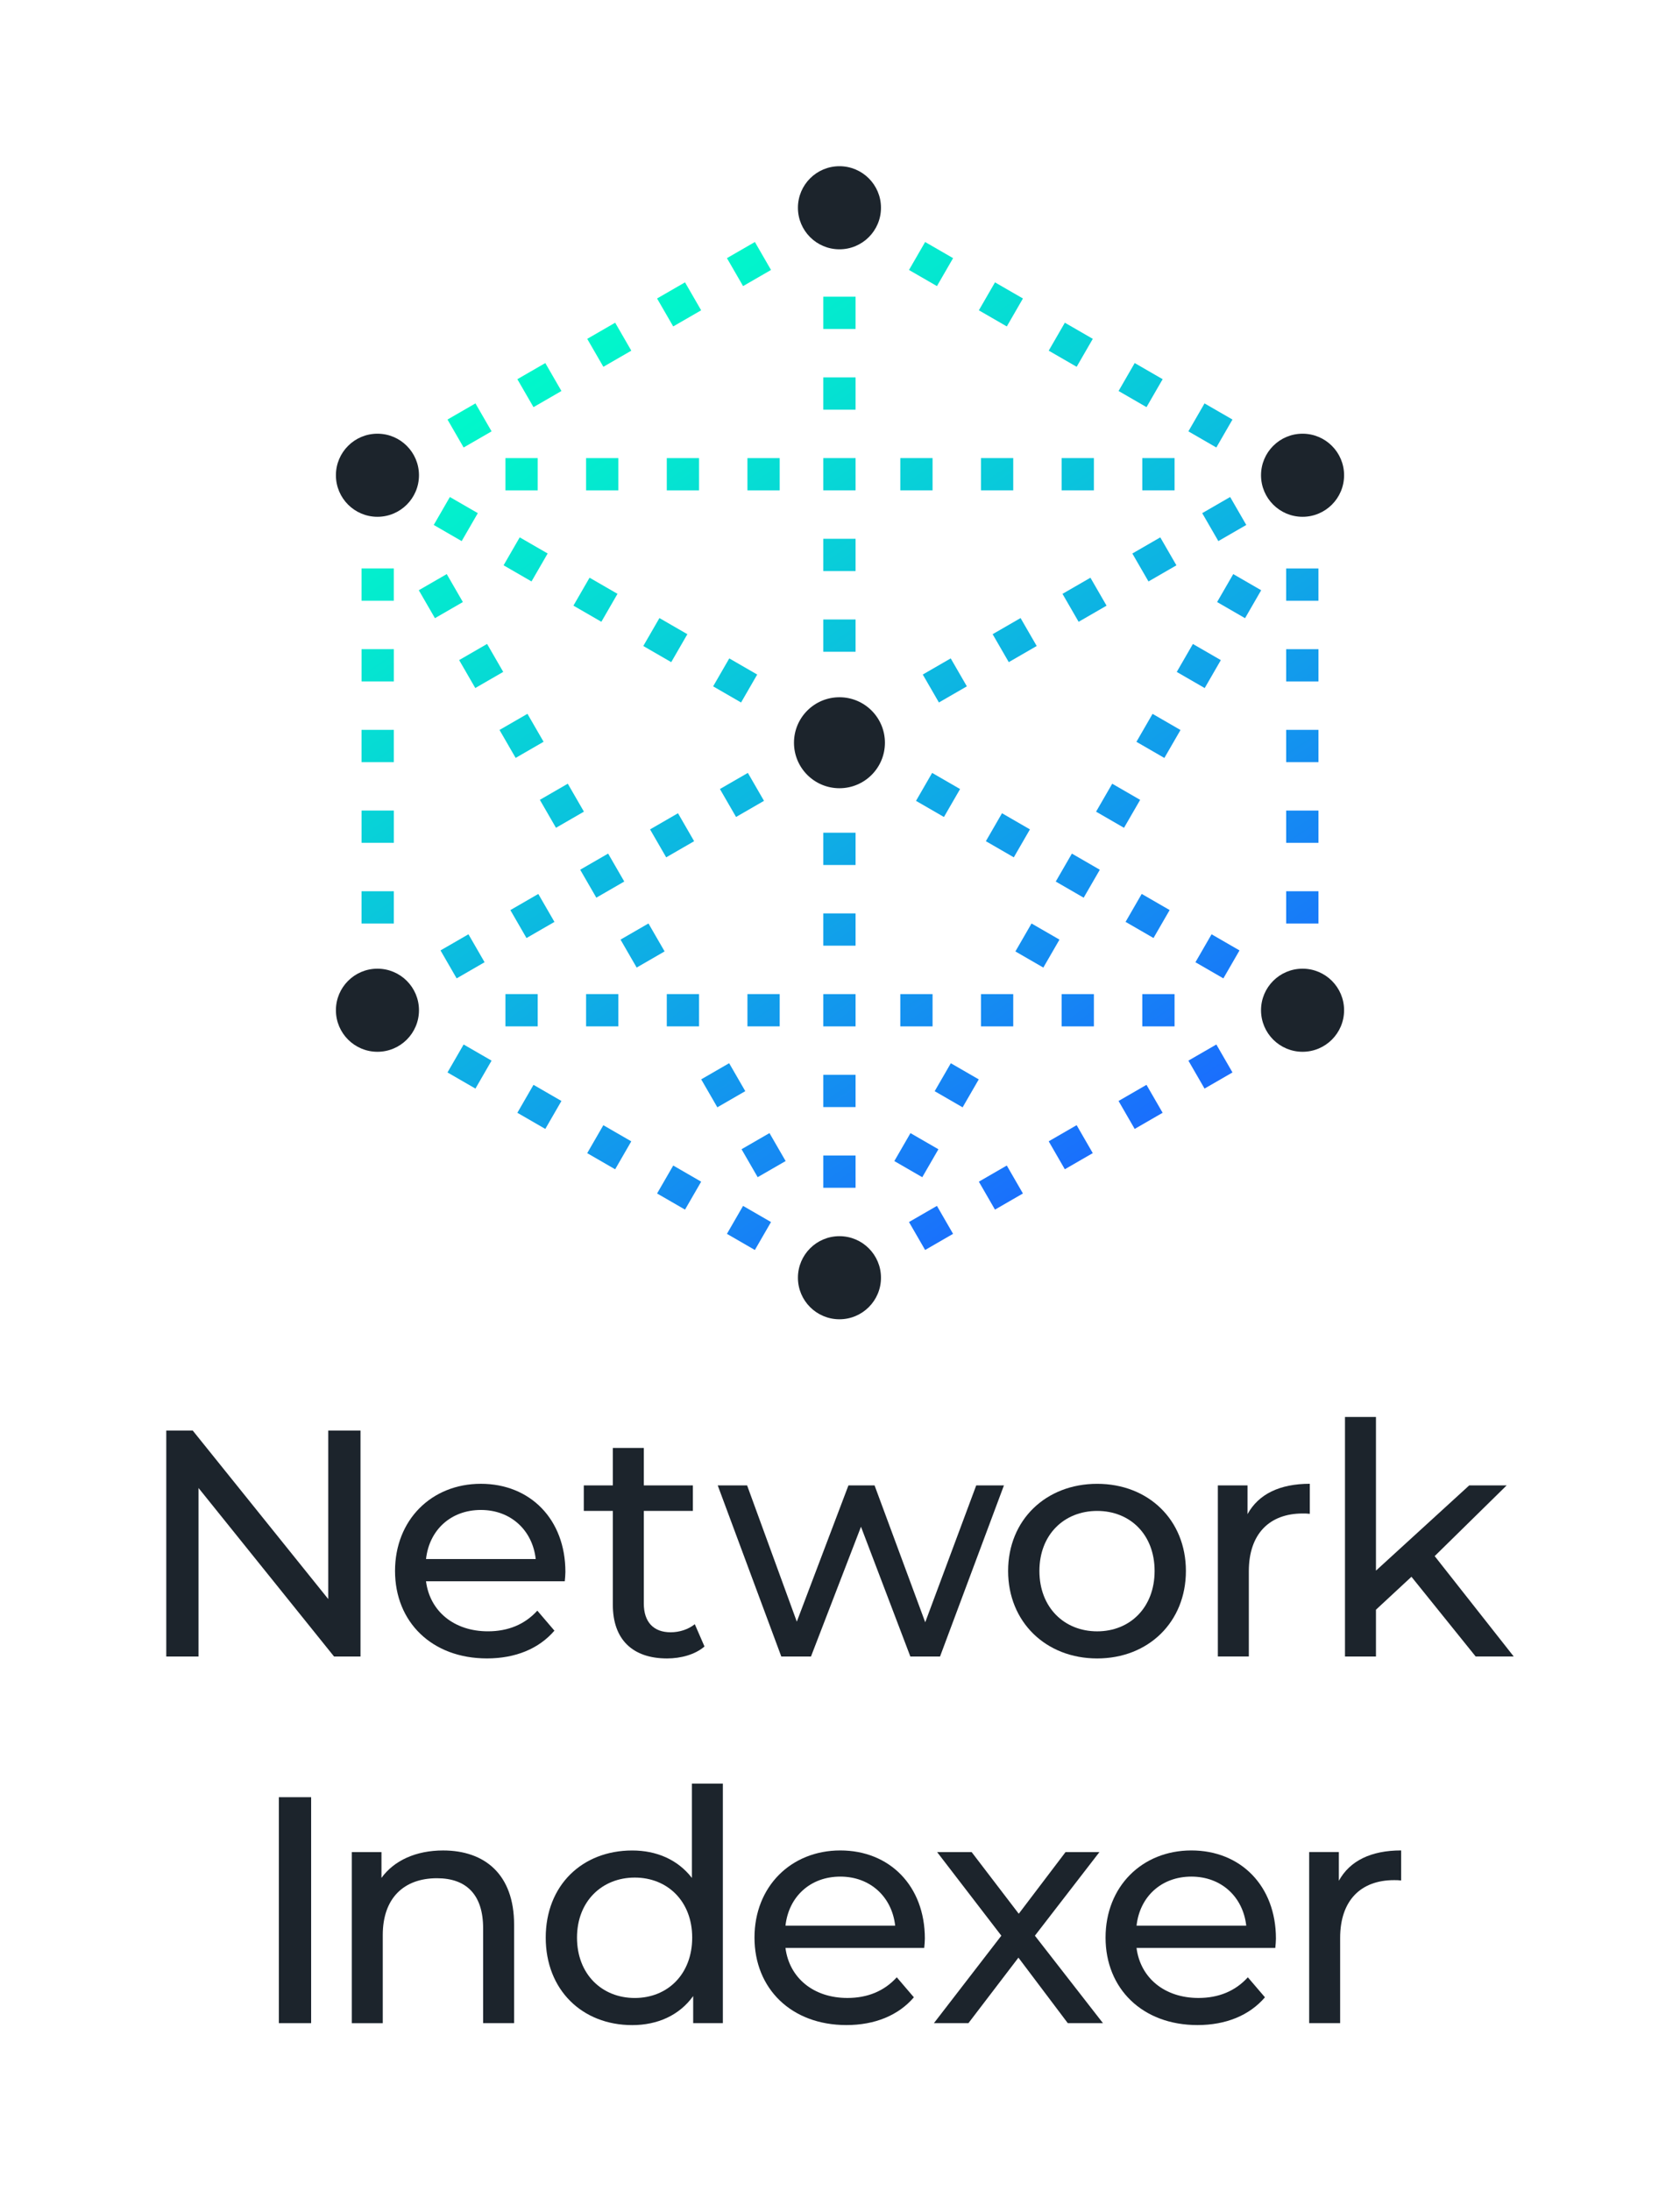 <?xml version="1.0" encoding="UTF-8"?><svg id="artwork" xmlns="http://www.w3.org/2000/svg" xmlns:xlink="http://www.w3.org/1999/xlink" viewBox="0 0 767 1000"><defs><style>.cls-1{fill:url(#linear-gradient);}.cls-2{fill:#1c242c;}.cls-3{fill:url(#linear-gradient-8);}.cls-4{fill:url(#linear-gradient-9);}.cls-5{fill:url(#linear-gradient-3);}.cls-6{fill:url(#linear-gradient-4);}.cls-7{fill:url(#linear-gradient-2);}.cls-8{fill:url(#linear-gradient-6);}.cls-9{fill:url(#linear-gradient-7);}.cls-10{fill:url(#linear-gradient-5);}.cls-11{fill:url(#linear-gradient-59);}.cls-12{fill:url(#linear-gradient-57);}.cls-13{fill:url(#linear-gradient-58);}.cls-14{fill:url(#linear-gradient-55);}.cls-15{fill:url(#linear-gradient-56);}.cls-16{fill:url(#linear-gradient-53);}.cls-17{fill:url(#linear-gradient-54);}.cls-18{fill:url(#linear-gradient-51);}.cls-19{fill:url(#linear-gradient-52);}.cls-20{fill:url(#linear-gradient-50);}.cls-21{fill:url(#linear-gradient-77);}.cls-22{fill:url(#linear-gradient-78);}.cls-23{fill:url(#linear-gradient-79);}.cls-24{fill:url(#linear-gradient-74);}.cls-25{fill:url(#linear-gradient-75);}.cls-26{fill:url(#linear-gradient-76);}.cls-27{fill:url(#linear-gradient-70);}.cls-28{fill:url(#linear-gradient-71);}.cls-29{fill:url(#linear-gradient-72);}.cls-30{fill:url(#linear-gradient-73);}.cls-31{fill:url(#linear-gradient-68);}.cls-32{fill:url(#linear-gradient-67);}.cls-33{fill:url(#linear-gradient-69);}.cls-34{fill:url(#linear-gradient-64);}.cls-35{fill:url(#linear-gradient-63);}.cls-36{fill:url(#linear-gradient-66);}.cls-37{fill:url(#linear-gradient-65);}.cls-38{fill:url(#linear-gradient-60);}.cls-39{fill:url(#linear-gradient-62);}.cls-40{fill:url(#linear-gradient-61);}.cls-41{fill:url(#linear-gradient-90);}.cls-42{fill:url(#linear-gradient-81);}.cls-43{fill:url(#linear-gradient-80);}.cls-44{fill:url(#linear-gradient-88);}.cls-45{fill:url(#linear-gradient-89);}.cls-46{fill:url(#linear-gradient-87);}.cls-47{fill:url(#linear-gradient-86);}.cls-48{fill:url(#linear-gradient-85);}.cls-49{fill:url(#linear-gradient-84);}.cls-50{fill:url(#linear-gradient-83);}.cls-51{fill:url(#linear-gradient-82);}.cls-52{fill:url(#linear-gradient-41);}.cls-53{fill:url(#linear-gradient-40);}.cls-54{fill:url(#linear-gradient-43);}.cls-55{fill:url(#linear-gradient-42);}.cls-56{fill:url(#linear-gradient-45);}.cls-57{fill:url(#linear-gradient-46);}.cls-58{fill:url(#linear-gradient-44);}.cls-59{fill:url(#linear-gradient-49);}.cls-60{fill:url(#linear-gradient-47);}.cls-61{fill:url(#linear-gradient-48);}.cls-62{fill:url(#linear-gradient-14);}.cls-63{fill:url(#linear-gradient-18);}.cls-64{fill:url(#linear-gradient-22);}.cls-65{fill:url(#linear-gradient-20);}.cls-66{fill:url(#linear-gradient-21);}.cls-67{fill:url(#linear-gradient-23);}.cls-68{fill:url(#linear-gradient-15);}.cls-69{fill:url(#linear-gradient-19);}.cls-70{fill:url(#linear-gradient-16);}.cls-71{fill:url(#linear-gradient-17);}.cls-72{fill:url(#linear-gradient-13);}.cls-73{fill:url(#linear-gradient-12);}.cls-74{fill:url(#linear-gradient-10);}.cls-75{fill:url(#linear-gradient-11);}.cls-76{fill:url(#linear-gradient-27);}.cls-77{fill:url(#linear-gradient-24);}.cls-78{fill:url(#linear-gradient-26);}.cls-79{fill:url(#linear-gradient-38);}.cls-80{fill:url(#linear-gradient-35);}.cls-81{fill:url(#linear-gradient-37);}.cls-82{fill:url(#linear-gradient-34);}.cls-83{fill:url(#linear-gradient-39);}.cls-84{fill:url(#linear-gradient-36);}.cls-85{fill:url(#linear-gradient-25);}.cls-86{fill:url(#linear-gradient-28);}.cls-87{fill:url(#linear-gradient-29);}.cls-88{fill:url(#linear-gradient-33);}.cls-89{fill:url(#linear-gradient-30);}.cls-90{fill:url(#linear-gradient-32);}.cls-91{fill:url(#linear-gradient-31);}</style><linearGradient id="linear-gradient" x1="425.83" y1="12.82" x2="698.06" y2="422.56" gradientTransform="translate(327.78 861.34) rotate(-90)" gradientUnits="userSpaceOnUse"><stop offset="0" stop-color="#00ffc8"/><stop offset=".19" stop-color="#04e7d0"/><stop offset=".59" stop-color="#0faae6"/><stop offset="1" stop-color="#1b68ff"/></linearGradient><linearGradient id="linear-gradient-2" x1="408.86" y1="24.1" x2="681.08" y2="433.83" gradientTransform="translate(290.95 898.17) rotate(-90)" xlink:href="#linear-gradient"/><linearGradient id="linear-gradient-3" x1="391.88" y1="35.37" x2="664.11" y2="445.11" gradientTransform="translate(254.13 935) rotate(-90)" xlink:href="#linear-gradient"/><linearGradient id="linear-gradient-4" x1="374.91" y1="46.65" x2="647.13" y2="456.39" gradientTransform="translate(217.3 971.82) rotate(-90)" xlink:href="#linear-gradient"/><linearGradient id="linear-gradient-5" x1="357.94" y1="57.93" x2="630.16" y2="467.67" gradientTransform="translate(180.48 1008.65) rotate(-90)" xlink:href="#linear-gradient"/><linearGradient id="linear-gradient-6" x1="172.92" y1="180.85" x2="445.14" y2="590.59" gradientTransform="translate(337.13 -137.46) rotate(30)" xlink:href="#linear-gradient"/><linearGradient id="linear-gradient-7" x1="203.53" y1="160.51" x2="475.75" y2="570.25" gradientTransform="translate(332.2 -155.87) rotate(30)" xlink:href="#linear-gradient"/><linearGradient id="linear-gradient-8" x1="234.14" y1="140.17" x2="506.37" y2="549.91" gradientTransform="translate(327.26 -174.28) rotate(30)" xlink:href="#linear-gradient"/><linearGradient id="linear-gradient-9" x1="264.76" y1="119.84" x2="536.98" y2="529.57" gradientTransform="translate(322.33 -192.69) rotate(30)" xlink:href="#linear-gradient"/><linearGradient id="linear-gradient-10" x1="295.37" y1="99.5" x2="567.59" y2="509.24" gradientTransform="translate(317.4 -211.11) rotate(30)" xlink:href="#linear-gradient"/><linearGradient id="linear-gradient-11" x1="375.66" y1="46.15" x2="647.89" y2="455.89" gradientTransform="translate(-3.3 228.67) rotate(-30)" xlink:href="#linear-gradient"/><linearGradient id="linear-gradient-12" x1="389.3" y1="37.09" x2="661.53" y2="446.83" gradientTransform="translate(-8.24 247.09) rotate(-30)" xlink:href="#linear-gradient"/><linearGradient id="linear-gradient-13" x1="402.94" y1="28.03" x2="675.16" y2="437.77" gradientTransform="translate(-13.17 265.5) rotate(-30)" xlink:href="#linear-gradient"/><linearGradient id="linear-gradient-14" x1="416.58" y1="18.97" x2="688.8" y2="428.7" gradientTransform="translate(-18.1 283.91) rotate(-30)" xlink:href="#linear-gradient"/><linearGradient id="linear-gradient-15" x1="430.22" y1="9.91" x2="702.44" y2="419.64" gradientTransform="translate(-23.04 302.33) rotate(-30)" xlink:href="#linear-gradient"/><linearGradient id="linear-gradient-16" x1="132.98" y1="207.39" x2="405.2" y2="617.13" gradientTransform="translate(-94.34 439.22) rotate(-90)" xlink:href="#linear-gradient"/><linearGradient id="linear-gradient-17" x1="116" y1="218.66" x2="388.23" y2="628.4" gradientTransform="translate(-131.17 476.05) rotate(-90)" xlink:href="#linear-gradient"/><linearGradient id="linear-gradient-18" x1="99.03" y1="229.94" x2="371.25" y2="639.68" gradientTransform="translate(-168 512.87) rotate(-90)" xlink:href="#linear-gradient"/><linearGradient id="linear-gradient-19" x1="82.06" y1="241.22" x2="354.28" y2="650.96" gradientTransform="translate(-204.82 549.7) rotate(-90)" xlink:href="#linear-gradient"/><linearGradient id="linear-gradient-20" x1="65.08" y1="252.5" x2="337.31" y2="662.24" gradientTransform="translate(-241.65 586.52) rotate(-90)" xlink:href="#linear-gradient"/><linearGradient id="linear-gradient-21" x1="115.25" y1="219.16" x2="387.47" y2="628.9" gradientTransform="translate(918.25 874.69) rotate(150)" xlink:href="#linear-gradient"/><linearGradient id="linear-gradient-22" x1="101.61" y1="228.23" x2="373.84" y2="637.96" gradientTransform="translate(849.53 856.27) rotate(150)" xlink:href="#linear-gradient"/><linearGradient id="linear-gradient-23" x1="87.97" y1="237.29" x2="360.2" y2="647.03" gradientTransform="translate(780.81 837.86) rotate(150)" xlink:href="#linear-gradient"/><linearGradient id="linear-gradient-24" x1="74.33" y1="246.35" x2="346.56" y2="656.09" gradientTransform="translate(712.1 819.45) rotate(150)" xlink:href="#linear-gradient"/><linearGradient id="linear-gradient-25" x1="60.7" y1="255.41" x2="332.92" y2="665.15" gradientTransform="translate(643.38 801.04) rotate(150)" xlink:href="#linear-gradient"/><linearGradient id="linear-gradient-26" x1="318" y1="84.46" x2="590.22" y2="494.2" gradientTransform="translate(577.82 395.83) rotate(-150)" xlink:href="#linear-gradient"/><linearGradient id="linear-gradient-27" x1="287.38" y1="104.8" x2="559.61" y2="514.54" gradientTransform="translate(509.1 414.24) rotate(-150)" xlink:href="#linear-gradient"/><linearGradient id="linear-gradient-28" x1="256.77" y1="125.14" x2="528.99" y2="534.88" gradientTransform="translate(440.38 432.65) rotate(-150)" xlink:href="#linear-gradient"/><linearGradient id="linear-gradient-29" x1="226.16" y1="145.48" x2="498.38" y2="555.22" gradientTransform="translate(371.66 451.07) rotate(-150)" xlink:href="#linear-gradient"/><linearGradient id="linear-gradient-30" x1="195.55" y1="165.82" x2="467.77" y2="575.56" gradientTransform="translate(302.94 469.48) rotate(-150)" xlink:href="#linear-gradient"/><linearGradient id="linear-gradient-31" x1="326.83" y1="78.59" x2="599.05" y2="488.33" gradientTransform="matrix(1, 0, 0, 1, 0, 0)" xlink:href="#linear-gradient"/><linearGradient id="linear-gradient-32" x1="352.38" y1="61.62" x2="624.6" y2="471.36" gradientTransform="matrix(1, 0, 0, 1, 0, 0)" xlink:href="#linear-gradient"/><linearGradient id="linear-gradient-33" x1="377.93" y1="44.65" x2="650.15" y2="454.39" gradientTransform="matrix(1, 0, 0, 1, 0, 0)" xlink:href="#linear-gradient"/><linearGradient id="linear-gradient-34" x1="403.47" y1="27.67" x2="675.7" y2="437.41" gradientTransform="matrix(1, 0, 0, 1, 0, 0)" xlink:href="#linear-gradient"/><linearGradient id="linear-gradient-35" x1="214.08" y1="153.5" x2="486.31" y2="563.24" gradientTransform="matrix(1, 0, 0, 1, 0, 0)" xlink:href="#linear-gradient"/><linearGradient id="linear-gradient-36" x1="239.63" y1="136.53" x2="511.86" y2="546.27" gradientTransform="matrix(1, 0, 0, 1, 0, 0)" xlink:href="#linear-gradient"/><linearGradient id="linear-gradient-37" x1="265.18" y1="119.55" x2="537.4" y2="529.29" gradientTransform="matrix(1, 0, 0, 1, 0, 0)" xlink:href="#linear-gradient"/><linearGradient id="linear-gradient-38" x1="290.73" y1="102.58" x2="562.95" y2="512.32" gradientTransform="matrix(1, 0, 0, 1, 0, 0)" xlink:href="#linear-gradient"/><linearGradient id="linear-gradient-39" x1="336.39" y1="72.24" x2="608.61" y2="481.98" gradientTransform="translate(240.48 526.01) rotate(-90)" xlink:href="#linear-gradient"/><linearGradient id="linear-gradient-40" x1="319.42" y1="83.52" x2="591.64" y2="493.26" gradientTransform="translate(203.65 562.84) rotate(-90)" xlink:href="#linear-gradient"/><linearGradient id="linear-gradient-41" x1="302.44" y1="94.8" x2="574.67" y2="504.54" gradientTransform="translate(166.83 599.66) rotate(-90)" xlink:href="#linear-gradient"/><linearGradient id="linear-gradient-42" x1="285.47" y1="106.07" x2="557.69" y2="515.81" gradientTransform="translate(130 636.49) rotate(-90)" xlink:href="#linear-gradient"/><linearGradient id="linear-gradient-43" x1="268.49" y1="117.35" x2="540.72" y2="527.09" gradientTransform="translate(93.18 673.31) rotate(-90)" xlink:href="#linear-gradient"/><linearGradient id="linear-gradient-44" x1="223.65" y1="147.15" x2="495.87" y2="556.89" gradientTransform="translate(-4.13 770.62) rotate(-90)" xlink:href="#linear-gradient"/><linearGradient id="linear-gradient-45" x1="206.67" y1="158.43" x2="478.89" y2="568.16" gradientTransform="translate(-40.95 807.44) rotate(-90)" xlink:href="#linear-gradient"/><linearGradient id="linear-gradient-46" x1="189.7" y1="169.7" x2="461.92" y2="579.44" gradientTransform="translate(-77.78 844.27) rotate(-90)" xlink:href="#linear-gradient"/><linearGradient id="linear-gradient-47" x1="172.72" y1="180.98" x2="444.95" y2="590.72" gradientTransform="translate(-114.6 881.09) rotate(-90)" xlink:href="#linear-gradient"/><linearGradient id="linear-gradient-48" x1="155.75" y1="192.26" x2="427.97" y2="602" gradientTransform="translate(-151.43 917.92) rotate(-90)" xlink:href="#linear-gradient"/><linearGradient id="linear-gradient-49" x1="293.49" y1="100.74" x2="565.72" y2="510.48" gradientTransform="translate(392.13 1025.54) rotate(-120.01)" xlink:href="#linear-gradient"/><linearGradient id="linear-gradient-50" x1="266.02" y1="119" x2="538.24" y2="528.74" gradientTransform="translate(336.89 1057.43) rotate(-120.01)" xlink:href="#linear-gradient"/><linearGradient id="linear-gradient-51" x1="211.06" y1="155.51" x2="483.29" y2="565.25" gradientTransform="translate(226.4 1121.21) rotate(-120.01)" xlink:href="#linear-gradient"/><linearGradient id="linear-gradient-52" x1="183.59" y1="173.76" x2="455.81" y2="583.5" gradientTransform="translate(171.15 1153.09) rotate(-120.01)" xlink:href="#linear-gradient"/><linearGradient id="linear-gradient-53" x1="403.4" y1="27.72" x2="675.62" y2="437.46" gradientTransform="translate(613.11 897.99) rotate(-120.01)" xlink:href="#linear-gradient"/><linearGradient id="linear-gradient-54" x1="375.92" y1="45.98" x2="648.15" y2="455.72" gradientTransform="translate(557.87 929.87) rotate(-120.01)" xlink:href="#linear-gradient"/><linearGradient id="linear-gradient-55" x1="348.45" y1="64.23" x2="620.67" y2="473.97" gradientTransform="translate(502.62 961.76) rotate(-120.01)" xlink:href="#linear-gradient"/><linearGradient id="linear-gradient-56" x1="320.97" y1="82.49" x2="593.19" y2="492.23" gradientTransform="translate(447.38 993.65) rotate(-120.01)" xlink:href="#linear-gradient"/><linearGradient id="linear-gradient-57" x1="266.22" y1="118.86" x2="538.44" y2="528.6" gradientTransform="translate(-124.01 262.73) rotate(-30)" xlink:href="#linear-gradient"/><linearGradient id="linear-gradient-58" x1="279.86" y1="109.8" x2="552.08" y2="519.54" gradientTransform="translate(-128.94 281.15) rotate(-30)" xlink:href="#linear-gradient"/><linearGradient id="linear-gradient-59" x1="307.13" y1="91.68" x2="579.36" y2="501.42" gradientTransform="translate(-138.81 317.97) rotate(-30)" xlink:href="#linear-gradient"/><linearGradient id="linear-gradient-60" x1="320.77" y1="82.62" x2="592.99" y2="492.36" gradientTransform="translate(-143.74 336.39) rotate(-30)" xlink:href="#linear-gradient"/><linearGradient id="linear-gradient-61" x1="292.44" y1="101.44" x2="564.67" y2="511.18" gradientTransform="translate(213.05 -174.08) rotate(30)" xlink:href="#linear-gradient"/><linearGradient id="linear-gradient-62" x1="323.06" y1="81.1" x2="595.28" y2="490.84" gradientTransform="translate(208.12 -192.49) rotate(30)" xlink:href="#linear-gradient"/><linearGradient id="linear-gradient-63" x1="353.67" y1="60.76" x2="625.89" y2="470.5" gradientTransform="translate(203.18 -210.9) rotate(30)" xlink:href="#linear-gradient"/><linearGradient id="linear-gradient-64" x1="384.28" y1="40.42" x2="656.51" y2="450.16" gradientTransform="translate(198.25 -229.31) rotate(30)" xlink:href="#linear-gradient"/><linearGradient id="linear-gradient-65" x1="414.89" y1="20.09" x2="687.12" y2="429.82" gradientTransform="translate(193.32 -247.73) rotate(30)" xlink:href="#linear-gradient"/><linearGradient id="linear-gradient-66" x1="278.41" y1="110.76" x2="550.63" y2="520.5" gradientTransform="translate(697.21 432.84) rotate(180)" xlink:href="#linear-gradient"/><linearGradient id="linear-gradient-67" x1="252.86" y1="127.74" x2="525.08" y2="537.48" gradientTransform="translate(623.56 432.84) rotate(180)" xlink:href="#linear-gradient"/><linearGradient id="linear-gradient-68" x1="227.31" y1="144.71" x2="499.54" y2="554.45" gradientTransform="translate(549.9 432.84) rotate(180)" xlink:href="#linear-gradient"/><linearGradient id="linear-gradient-69" x1="201.76" y1="161.69" x2="473.99" y2="571.42" gradientTransform="translate(476.25 432.84) rotate(180)" xlink:href="#linear-gradient"/><linearGradient id="linear-gradient-70" x1="165.66" y1="185.67" x2="437.89" y2="595.41" gradientTransform="translate(697.21 922.04) rotate(180)" xlink:href="#linear-gradient"/><linearGradient id="linear-gradient-71" x1="140.12" y1="202.64" x2="412.34" y2="612.38" gradientTransform="translate(623.56 922.04) rotate(180)" xlink:href="#linear-gradient"/><linearGradient id="linear-gradient-72" x1="114.57" y1="219.62" x2="386.79" y2="629.36" gradientTransform="translate(549.9 922.04) rotate(180)" xlink:href="#linear-gradient"/><linearGradient id="linear-gradient-73" x1="89.02" y1="236.59" x2="361.24" y2="646.33" gradientTransform="translate(476.25 922.04) rotate(180)" xlink:href="#linear-gradient"/><linearGradient id="linear-gradient-74" x1="142.88" y1="200.81" x2="415.1" y2="610.55" gradientTransform="translate(-208.59 437.82) rotate(-59.99)" xlink:href="#linear-gradient"/><linearGradient id="linear-gradient-75" x1="140.96" y1="202.08" x2="413.18" y2="611.82" gradientTransform="translate(-227 469.71) rotate(-59.99)" xlink:href="#linear-gradient"/><linearGradient id="linear-gradient-76" x1="137.12" y1="204.63" x2="409.34" y2="614.37" gradientTransform="translate(-263.81 533.49) rotate(-59.99)" xlink:href="#linear-gradient"/><linearGradient id="linear-gradient-77" x1="135.2" y1="205.91" x2="407.42" y2="615.65" gradientTransform="translate(-282.22 565.37) rotate(-59.99)" xlink:href="#linear-gradient"/><linearGradient id="linear-gradient-78" x1="150.56" y1="195.71" x2="422.78" y2="605.44" gradientTransform="translate(-134.97 310.27) rotate(-59.99)" xlink:href="#linear-gradient"/><linearGradient id="linear-gradient-79" x1="148.64" y1="196.98" x2="420.86" y2="606.72" gradientTransform="translate(-153.37 342.16) rotate(-59.99)" xlink:href="#linear-gradient"/><linearGradient id="linear-gradient-80" x1="146.72" y1="198.26" x2="418.94" y2="608" gradientTransform="translate(-171.78 374.04) rotate(-59.99)" xlink:href="#linear-gradient"/><linearGradient id="linear-gradient-81" x1="144.8" y1="199.53" x2="417.02" y2="609.27" gradientTransform="translate(-190.19 405.93) rotate(-59.99)" xlink:href="#linear-gradient"/><linearGradient id="linear-gradient-82" x1="204.11" y1="160.13" x2="476.33" y2="569.87" gradientTransform="translate(450.7 846.31) rotate(-150)" xlink:href="#linear-gradient"/><linearGradient id="linear-gradient-83" x1="173.49" y1="180.47" x2="445.72" y2="590.21" gradientTransform="translate(381.99 864.72) rotate(-150)" xlink:href="#linear-gradient"/><linearGradient id="linear-gradient-84" x1="112.27" y1="221.15" x2="384.49" y2="630.88" gradientTransform="translate(244.55 901.55) rotate(-150)" xlink:href="#linear-gradient"/><linearGradient id="linear-gradient-85" x1="81.65" y1="241.48" x2="353.88" y2="651.22" gradientTransform="translate(175.83 919.96) rotate(-150)" xlink:href="#linear-gradient"/><linearGradient id="linear-gradient-86" x1="226.05" y1="145.55" x2="498.27" y2="555.29" gradientTransform="translate(781.58 411.62) rotate(150)" xlink:href="#linear-gradient"/><linearGradient id="linear-gradient-87" x1="212.41" y1="154.62" x2="484.63" y2="564.35" gradientTransform="translate(712.87 393.2) rotate(150)" xlink:href="#linear-gradient"/><linearGradient id="linear-gradient-88" x1="198.77" y1="163.68" x2="470.99" y2="573.41" gradientTransform="translate(644.15 374.79) rotate(150)" xlink:href="#linear-gradient"/><linearGradient id="linear-gradient-89" x1="185.13" y1="172.74" x2="457.35" y2="582.48" gradientTransform="translate(575.43 356.38) rotate(150)" xlink:href="#linear-gradient"/><linearGradient id="linear-gradient-90" x1="171.49" y1="181.8" x2="443.71" y2="591.54" gradientTransform="translate(506.71 337.96) rotate(150)" xlink:href="#linear-gradient"/></defs><g><g><path class="cls-2" d="M164.59,652.83v103.12h-12.08l-61.87-76.9v76.9h-14.73v-103.12h12.08l61.87,76.9v-76.9h14.73Z"/><path class="cls-2" d="M257.84,721.62h-63.35c1.77,13.7,12.82,22.83,28.28,22.83,9.13,0,16.79-3.09,22.54-9.43l7.81,9.13c-7.07,8.25-17.82,12.67-30.79,12.67-25.19,0-41.98-16.65-41.98-39.92s16.65-39.77,39.18-39.77,38.6,16.2,38.6,40.22c0,1.18-.15,2.95-.29,4.27Zm-63.35-10.16h50.09c-1.47-13.11-11.34-22.39-25.04-22.39s-23.57,9.13-25.04,22.39Z"/><path class="cls-2" d="M321.63,751.38c-4.27,3.68-10.75,5.45-17.09,5.45-15.76,0-24.75-8.69-24.75-24.46v-42.87h-13.26v-11.64h13.26v-17.09h14.14v17.09h22.39v11.64h-22.39v42.28c0,8.4,4.42,13.11,12.23,13.11,4.12,0,8.1-1.33,11.05-3.68l4.42,10.16Z"/><path class="cls-2" d="M458.34,677.87l-29.17,78.08h-13.55l-22.54-59.22-22.83,59.22h-13.55l-29.02-78.08h13.41l22.69,62.17,23.57-62.17h11.93l23.13,62.46,23.28-62.46h12.67Z"/><path class="cls-2" d="M460.25,716.91c0-23.28,17.24-39.77,40.66-39.77s40.51,16.5,40.51,39.77-17.09,39.92-40.51,39.92-40.66-16.65-40.66-39.92Zm66.88,0c0-16.65-11.2-27.4-26.22-27.4s-26.37,10.75-26.37,27.4,11.34,27.55,26.37,27.55,26.22-10.9,26.22-27.55Z"/><path class="cls-2" d="M597.99,677.13v13.7c-1.18-.15-2.21-.15-3.24-.15-15.17,0-24.6,9.28-24.6,26.37v38.89h-14.14v-78.08h13.55v13.11c5.01-9.13,14.73-13.85,28.43-13.85Z"/><path class="cls-2" d="M644.39,719.56l-16.2,15.03v21.36h-14.14v-109.31h14.14v70.12l42.57-38.89h17.09l-32.85,32.26,36.09,45.81h-17.38l-29.32-36.39Z"/></g><g><path class="cls-2" d="M127.32,820.15h14.73v103.12h-14.73v-103.12Z"/><path class="cls-2" d="M234.71,878.34v44.93h-14.14v-43.31c0-15.32-7.66-22.83-21.07-22.83-15.03,0-24.75,8.99-24.75,25.93v40.22h-14.14v-78.08h13.55v11.78c5.75-7.95,15.76-12.52,28.14-12.52,19,0,32.41,10.9,32.41,33.88Z"/><path class="cls-2" d="M330.02,813.96v109.31h-13.55v-12.37c-6.34,8.84-16.35,13.26-27.84,13.26-22.83,0-39.48-16.06-39.48-39.92s16.65-39.77,39.48-39.77c11.05,0,20.77,4.12,27.25,12.52v-43.02h14.14Zm-14,70.27c0-16.65-11.34-27.4-26.22-27.4s-26.37,10.75-26.37,27.4,11.34,27.55,26.37,27.55,26.22-10.9,26.22-27.55Z"/><path class="cls-2" d="M421.95,888.94h-63.35c1.77,13.7,12.82,22.83,28.28,22.83,9.13,0,16.79-3.09,22.54-9.43l7.81,9.13c-7.07,8.25-17.82,12.67-30.79,12.67-25.19,0-41.98-16.65-41.98-39.92s16.65-39.77,39.18-39.77,38.6,16.2,38.6,40.22c0,1.18-.15,2.95-.29,4.27Zm-63.35-10.16h50.09c-1.47-13.11-11.34-22.39-25.04-22.39s-23.57,9.13-25.04,22.39Z"/><path class="cls-2" d="M487.5,923.27l-22.54-29.9-22.83,29.9h-15.76l30.79-39.92-29.32-38.15h15.76l21.51,28.14,21.36-28.14h15.47l-29.46,38.15,31.08,39.92h-16.06Z"/><path class="cls-2" d="M582.23,888.94h-63.35c1.77,13.7,12.82,22.83,28.28,22.83,9.13,0,16.79-3.09,22.54-9.43l7.81,9.13c-7.07,8.25-17.82,12.67-30.79,12.67-25.19,0-41.98-16.65-41.98-39.92s16.65-39.77,39.18-39.77,38.6,16.2,38.6,40.22c0,1.18-.15,2.95-.29,4.27Zm-63.35-10.16h50.09c-1.47-13.11-11.34-22.39-25.04-22.39s-23.57,9.13-25.04,22.39Z"/><path class="cls-2" d="M639.68,844.45v13.7c-1.18-.15-2.21-.15-3.24-.15-15.17,0-24.6,9.28-24.6,26.37v38.89h-14.14v-78.08h13.55v13.11c5.01-9.13,14.73-13.85,28.43-13.85Z"/></g></g><g><g><rect class="cls-1" x="587.2" y="259.42" width="14.73" height="14.73" transform="translate(861.34 -327.78) rotate(90)"/><rect class="cls-7" x="587.2" y="296.24" width="14.73" height="14.73" transform="translate(898.17 -290.95) rotate(90)"/><rect class="cls-5" x="587.2" y="333.07" width="14.73" height="14.73" transform="translate(935 -254.13) rotate(90)"/><rect class="cls-6" x="587.2" y="369.89" width="14.73" height="14.73" transform="translate(971.82 -217.3) rotate(90)"/><rect class="cls-10" x="587.2" y="406.72" width="14.73" height="14.73" transform="translate(1008.65 -180.48) rotate(90)"/><rect class="cls-8" x="417.7" y="553" width="14.73" height="14.73" transform="translate(-223.24 287.61) rotate(-30)"/><rect class="cls-9" x="449.59" y="534.59" width="14.73" height="14.73" transform="translate(-209.76 301.08) rotate(-30)"/><rect class="cls-3" x="481.48" y="516.17" width="14.73" height="14.73" transform="translate(-196.28 314.56) rotate(-30)"/><rect class="cls-4" x="513.37" y="497.76" width="14.73" height="14.73" transform="translate(-182.8 328.04) rotate(-30)"/><rect class="cls-74" x="545.26" y="479.35" width="14.73" height="14.73" transform="translate(-169.32 341.52) rotate(-30)"/><rect class="cls-75" x="417.7" y="113.14" width="14.73" height="14.73" transform="translate(117.2 -196.39) rotate(30)"/><rect class="cls-73" x="449.59" y="131.55" width="14.73" height="14.73" transform="translate(130.68 -209.87) rotate(30)"/><rect class="cls-72" x="481.48" y="149.96" width="14.73" height="14.73" transform="translate(144.16 -223.34) rotate(30)"/><rect class="cls-62" x="513.37" y="168.37" width="14.73" height="14.73" transform="translate(157.64 -236.82) rotate(30)"/><rect class="cls-68" x="545.26" y="186.79" width="14.73" height="14.73" transform="translate(171.11 -250.3) rotate(30)"/><rect class="cls-70" x="165.07" y="259.42" width="14.73" height="14.73" transform="translate(439.22 94.34) rotate(90)"/><rect class="cls-71" x="165.07" y="296.24" width="14.73" height="14.73" transform="translate(476.05 131.17) rotate(90)"/><rect class="cls-63" x="165.07" y="333.07" width="14.73" height="14.73" transform="translate(512.87 168) rotate(90)"/><rect class="cls-69" x="165.07" y="369.89" width="14.73" height="14.73" transform="translate(549.7 204.82) rotate(90)"/><rect class="cls-65" x="165.07" y="406.72" width="14.73" height="14.73" transform="translate(586.52 241.65) rotate(90)"/><rect class="cls-66" x="334.57" y="553" width="14.73" height="14.73" transform="translate(357.88 1216.63) rotate(-150)"/><rect class="cls-64" x="302.68" y="534.59" width="14.73" height="14.73" transform="translate(307.58 1166.32) rotate(-150)"/><rect class="cls-67" x="270.79" y="516.17" width="14.73" height="14.73" transform="translate(257.27 1116.02) rotate(-150)"/><rect class="cls-77" x="238.9" y="497.76" width="14.73" height="14.73" transform="translate(206.97 1065.71) rotate(-150)"/><rect class="cls-85" x="207.01" y="479.35" width="14.73" height="14.73" transform="translate(156.66 1015.41) rotate(-150)"/><rect class="cls-78" x="334.57" y="113.14" width="14.73" height="14.73" transform="translate(698.32 53.89) rotate(150)"/><rect class="cls-76" x="302.68" y="131.55" width="14.73" height="14.73" transform="translate(648.01 104.19) rotate(150)"/><rect class="cls-86" x="270.79" y="149.96" width="14.73" height="14.73" transform="translate(597.71 154.5) rotate(150)"/><rect class="cls-87" x="238.9" y="168.37" width="14.73" height="14.73" transform="translate(547.4 204.8) rotate(150)"/><rect class="cls-89" x="207.01" y="186.79" width="14.73" height="14.73" transform="translate(497.1 255.11) rotate(150)"/></g><g><rect class="cls-91" x="411.03" y="209.05" width="14.73" height="14.73"/><rect class="cls-90" x="447.86" y="209.05" width="14.73" height="14.73"/><rect class="cls-88" x="484.68" y="209.05" width="14.73" height="14.73"/><rect class="cls-82" x="521.51" y="209.05" width="14.73" height="14.73"/><rect class="cls-80" x="411.03" y="453.66" width="14.73" height="14.73"/><rect class="cls-84" x="447.86" y="453.66" width="14.73" height="14.73"/><rect class="cls-81" x="484.68" y="453.66" width="14.73" height="14.73"/><rect class="cls-79" x="521.51" y="453.66" width="14.73" height="14.73"/><rect class="cls-83" x="375.88" y="135.4" width="14.73" height="14.73" transform="translate(526.01 -240.48) rotate(90)"/><rect class="cls-53" x="375.88" y="172.23" width="14.73" height="14.73" transform="translate(562.84 -203.65) rotate(90)"/><rect class="cls-52" x="375.88" y="209.05" width="14.73" height="14.73" transform="translate(599.66 -166.83) rotate(90)"/><rect class="cls-55" x="375.88" y="245.88" width="14.73" height="14.73" transform="translate(636.49 -130) rotate(90)"/><rect class="cls-54" x="375.88" y="282.7" width="14.73" height="14.73" transform="translate(673.31 -93.18) rotate(90)"/><rect class="cls-58" x="375.88" y="380.01" width="14.73" height="14.73" transform="translate(770.62 4.13) rotate(90)"/><rect class="cls-56" x="375.88" y="416.83" width="14.73" height="14.73" transform="translate(807.44 40.95) rotate(90)"/><rect class="cls-57" x="375.88" y="453.66" width="14.73" height="14.73" transform="translate(844.27 77.78) rotate(90)"/><rect class="cls-60" x="375.88" y="490.48" width="14.73" height="14.73" transform="translate(881.09 114.6) rotate(90)"/><rect class="cls-61" x="375.88" y="527.31" width="14.73" height="14.73" transform="translate(917.92 151.43) rotate(90)"/><rect class="cls-59" x="484.68" y="392.23" width="14.73" height="14.73" transform="translate(1084.18 173.38) rotate(120.01)"/><rect class="cls-20" x="466.26" y="424.12" width="14.73" height="14.73" transform="translate(1084.16 237.17) rotate(120.01)"/><rect class="cls-18" x="429.43" y="487.9" width="14.73" height="14.73" transform="translate(1084.12 364.74) rotate(120.01)"/><rect class="cls-19" x="411.01" y="519.79" width="14.73" height="14.73" transform="translate(1084.1 428.53) rotate(120.01)"/><rect class="cls-16" x="558.36" y="264.68" width="14.73" height="14.73" transform="translate(1084.25 -81.77) rotate(120.01)"/><rect class="cls-17" x="539.94" y="296.57" width="14.73" height="14.73" transform="translate(1084.23 -17.98) rotate(120.01)"/><rect class="cls-14" x="521.52" y="328.45" width="14.73" height="14.73" transform="translate(1084.21 45.81) rotate(120.01)"/><rect class="cls-15" x="503.1" y="360.34" width="14.73" height="14.73" transform="translate(1084.19 109.59) rotate(120.01)"/><rect class="cls-12" x="420.9" y="355.41" width="14.73" height="14.73" transform="translate(238.76 -165.53) rotate(30)"/><rect class="cls-13" x="452.79" y="373.82" width="14.73" height="14.73" transform="translate(252.24 -179.01) rotate(30)"/><rect class="cls-11" x="516.57" y="410.64" width="14.73" height="14.73" transform="translate(279.2 -205.97) rotate(30)"/><rect class="cls-38" x="548.47" y="429.06" width="14.73" height="14.73" transform="translate(292.68 -219.45) rotate(30)"/><rect class="cls-40" x="423.99" y="303.15" width="14.73" height="14.73" transform="translate(-97.47 257.28) rotate(-30)"/><rect class="cls-39" x="455.88" y="284.74" width="14.73" height="14.73" transform="translate(-83.99 270.76) rotate(-30)"/><rect class="cls-35" x="487.77" y="266.33" width="14.73" height="14.73" transform="translate(-70.51 284.24) rotate(-30)"/><rect class="cls-34" x="519.66" y="247.92" width="14.73" height="14.73" transform="translate(-57.03 297.72) rotate(-30)"/><rect class="cls-37" x="551.56" y="229.5" width="14.73" height="14.73" transform="translate(-43.55 311.2) rotate(-30)"/><rect class="cls-36" x="341.24" y="209.05" width="14.73" height="14.73" transform="translate(697.21 432.84) rotate(-180)"/><rect class="cls-32" x="304.41" y="209.05" width="14.73" height="14.73" transform="translate(623.56 432.84) rotate(-180)"/><rect class="cls-31" x="267.59" y="209.05" width="14.73" height="14.73" transform="translate(549.9 432.84) rotate(-180)"/><rect class="cls-33" x="230.76" y="209.05" width="14.73" height="14.73" transform="translate(476.25 432.84) rotate(-180)"/><rect class="cls-27" x="341.24" y="453.66" width="14.73" height="14.73" transform="translate(697.21 922.04) rotate(-180)"/><rect class="cls-28" x="304.41" y="453.66" width="14.73" height="14.73" transform="translate(623.56 922.04) rotate(-180)"/><rect class="cls-29" x="267.59" y="453.66" width="14.73" height="14.73" transform="translate(549.9 922.04) rotate(-180)"/><rect class="cls-30" x="230.76" y="453.66" width="14.73" height="14.73" transform="translate(476.25 922.04) rotate(-180)"/><rect class="cls-24" x="267.59" y="392.23" width="14.73" height="14.73" transform="translate(483.45 -38.36) rotate(59.99)"/><rect class="cls-25" x="286.01" y="424.12" width="14.73" height="14.73" transform="translate(520.27 -38.37) rotate(59.99)"/><rect class="cls-26" x="322.84" y="487.9" width="14.73" height="14.73" transform="translate(593.91 -38.39) rotate(59.99)"/><rect class="cls-21" x="341.26" y="519.79" width="14.73" height="14.73" transform="translate(630.73 -38.4) rotate(59.99)"/><rect class="cls-22" x="193.91" y="264.68" width="14.73" height="14.73" transform="translate(336.17 -38.31) rotate(59.99)"/><rect class="cls-23" x="212.33" y="296.57" width="14.73" height="14.73" transform="translate(372.99 -38.33) rotate(59.99)"/><rect class="cls-43" x="230.75" y="328.45" width="14.73" height="14.73" transform="translate(409.81 -38.34) rotate(59.99)"/><rect class="cls-42" x="249.17" y="360.34" width="14.73" height="14.73" transform="translate(446.63 -38.35) rotate(59.99)"/><rect class="cls-51" x="331.37" y="355.41" width="14.73" height="14.73" transform="translate(813.48 507.57) rotate(150)"/><rect class="cls-50" x="299.48" y="373.82" width="14.73" height="14.73" transform="translate(763.17 557.88) rotate(150)"/><rect class="cls-49" x="235.69" y="410.64" width="14.73" height="14.73" transform="translate(662.56 658.49) rotate(150)"/><rect class="cls-48" x="203.8" y="429.06" width="14.73" height="14.73" transform="translate(612.26 708.79) rotate(150)"/><rect class="cls-47" x="328.28" y="303.15" width="14.73" height="14.73" transform="translate(471.06 747.26) rotate(-150)"/><rect class="cls-46" x="296.39" y="284.74" width="14.73" height="14.73" transform="translate(420.76 696.96) rotate(-150)"/><rect class="cls-44" x="264.5" y="266.33" width="14.73" height="14.73" transform="translate(370.45 646.65) rotate(-150)"/><rect class="cls-45" x="232.61" y="247.92" width="14.73" height="14.73" transform="translate(320.15 596.35) rotate(-150)"/><rect class="cls-41" x="200.71" y="229.5" width="14.73" height="14.73" transform="translate(269.85 546.04) rotate(-150)"/></g><g><circle class="cls-2" cx="383.25" cy="94.81" r="18.96"/><circle class="cls-2" cx="383.25" cy="338.95" r="20.76"/><circle class="cls-2" cx="383.25" cy="583.09" r="18.96"/><circle class="cls-2" cx="594.68" cy="461.02" r="18.96"/><circle class="cls-2" cx="594.68" cy="216.88" r="18.96"/><circle class="cls-2" cx="172.32" cy="461.02" r="18.96"/><circle class="cls-2" cx="172.32" cy="216.88" r="18.96"/></g></g></svg>